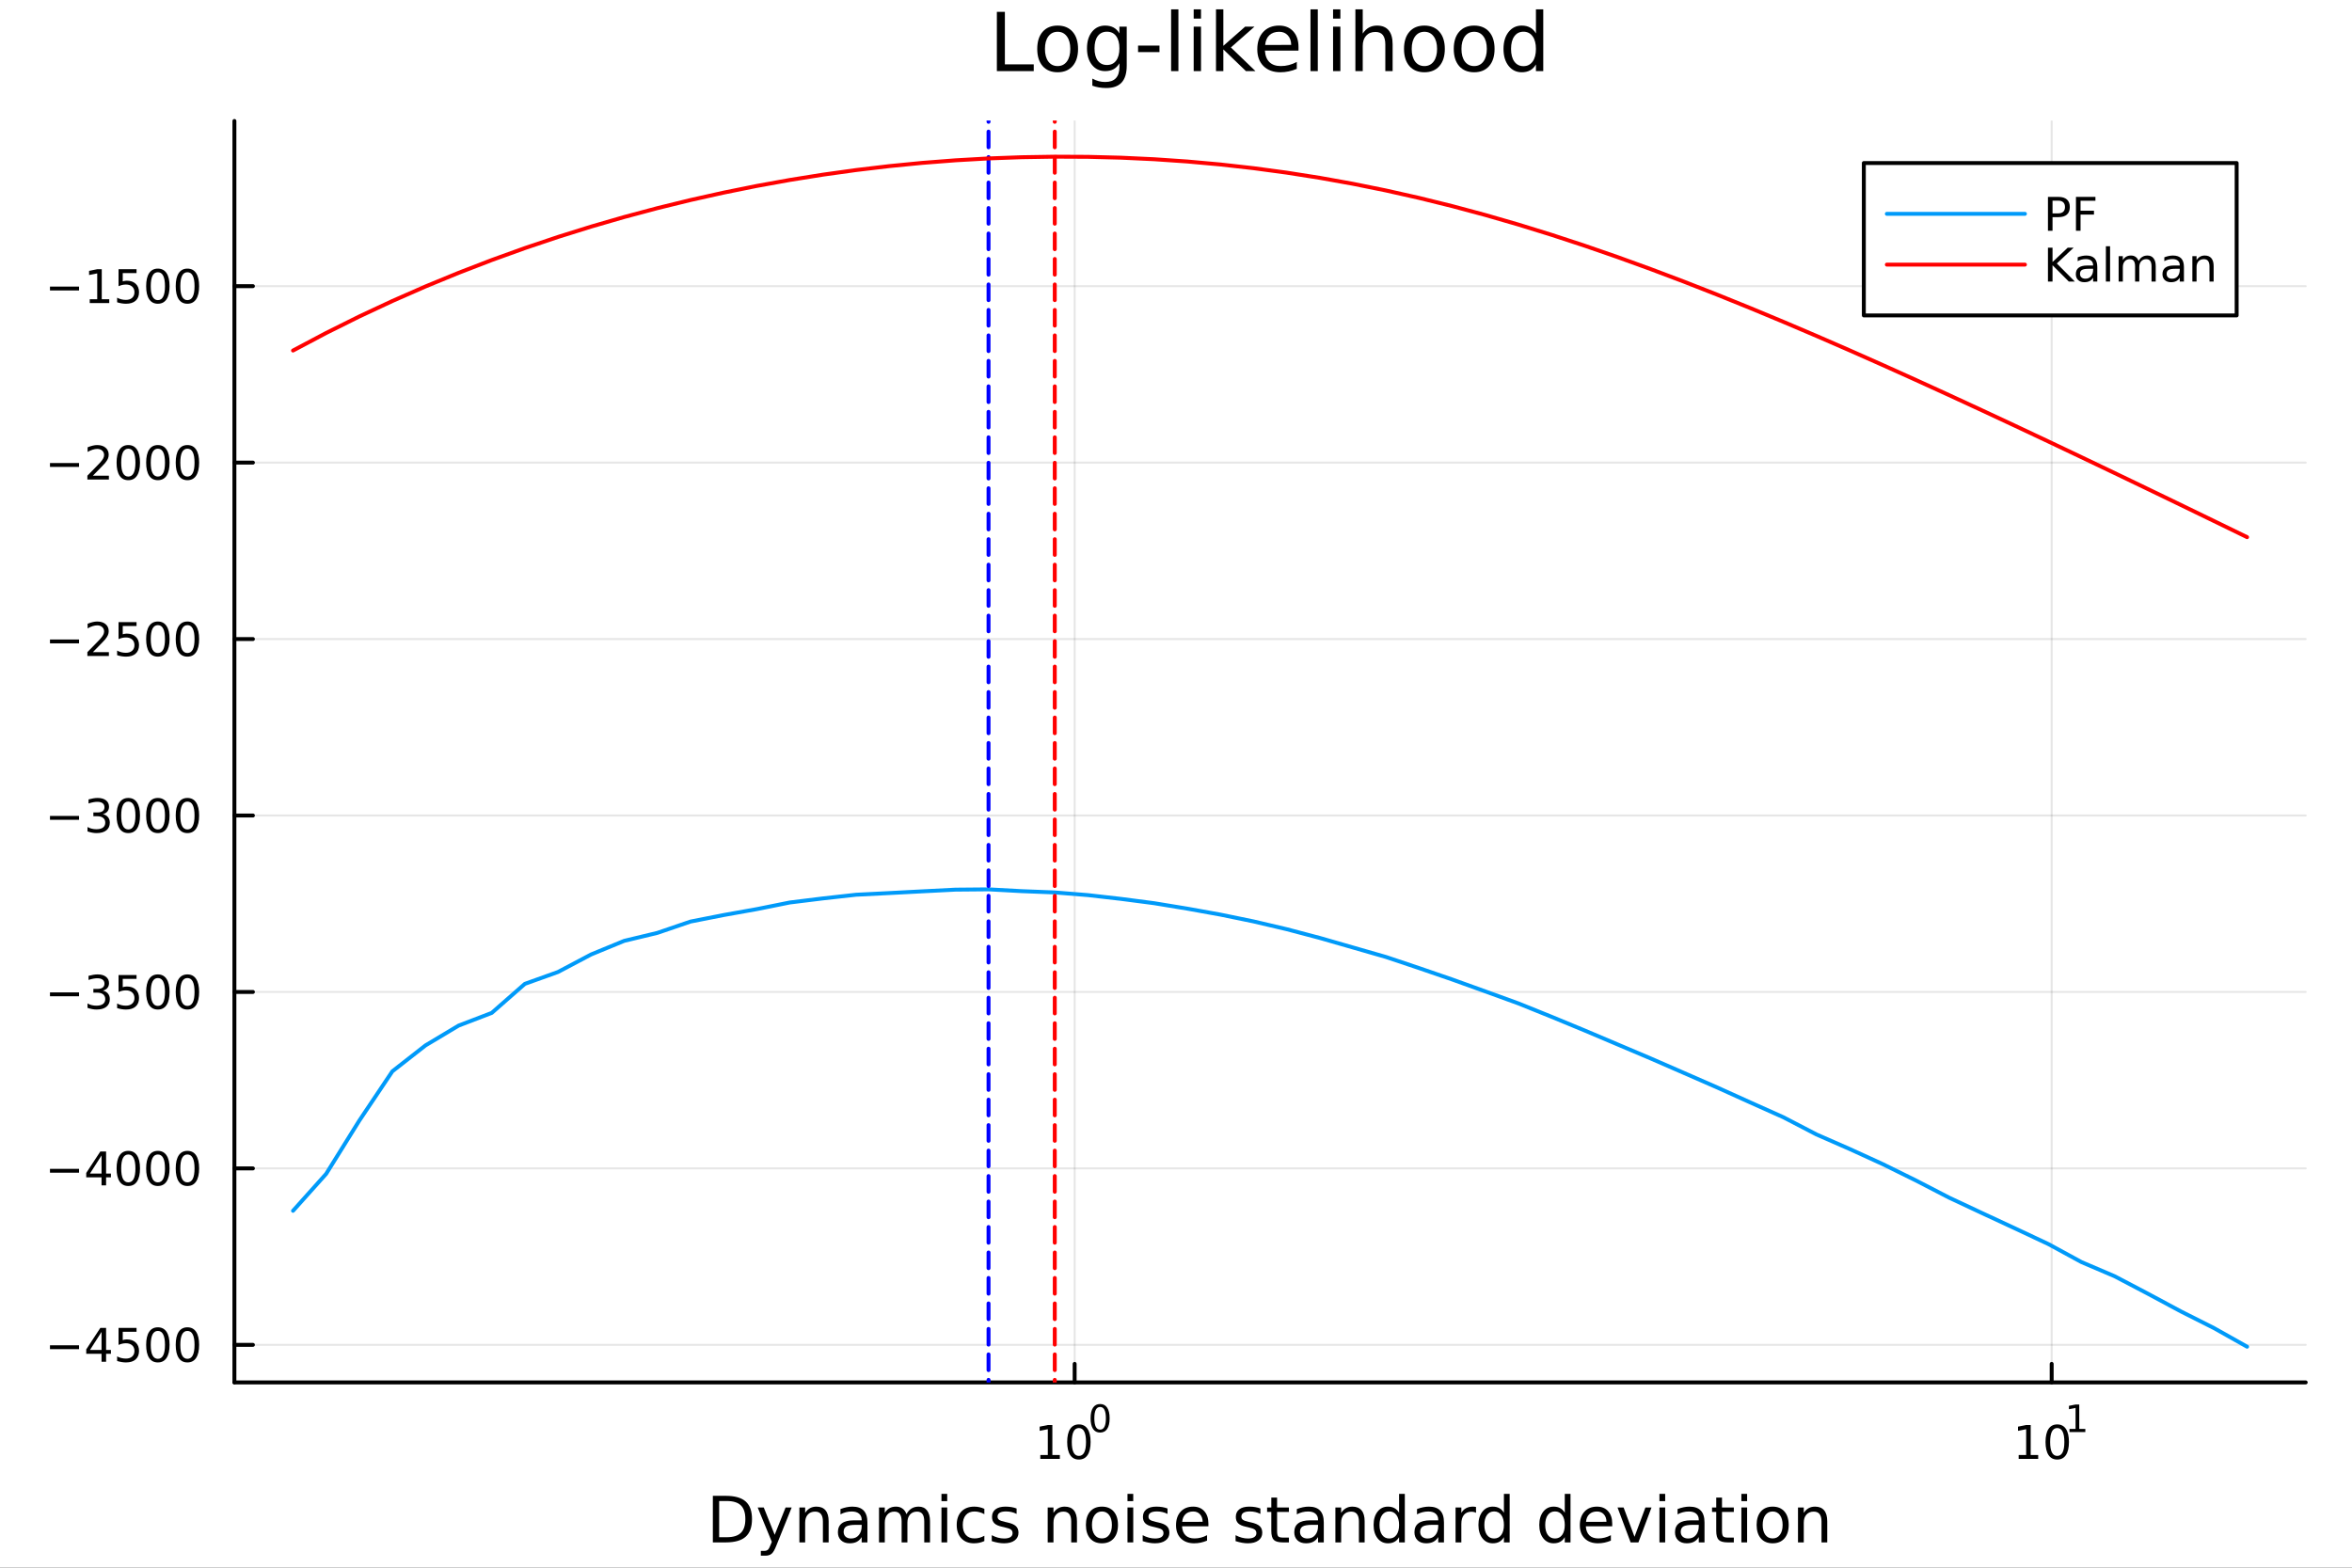 <?xml version="1.0" encoding="utf-8"?>
<svg xmlns="http://www.w3.org/2000/svg" xmlns:xlink="http://www.w3.org/1999/xlink" width="600" height="400" viewBox="0 0 2400 1600">
<rect x="0" y="0" width="2400" height="1600" fill="#333333" stroke="none"/>
<defs>
  <clipPath id="clip860">
    <rect x="0" y="0" width="2400" height="1600"/>
  </clipPath>
</defs>
<path clip-path="url(#clip860)" d="M0 1600 L2400 1600 L2400 0 L0 0  Z" fill="#ffffff" fill-rule="evenodd" fill-opacity="1"/>
<defs>
  <clipPath id="clip861">
    <rect x="480" y="0" width="1681" height="1600"/>
  </clipPath>
</defs>
<path clip-path="url(#clip860)" d="M239.19 1410.9 L2352.76 1410.9 L2352.76 123.472 L239.19 123.472  Z" fill="#ffffff" fill-rule="evenodd" fill-opacity="1"/>
<defs>
  <clipPath id="clip862">
    <rect x="239" y="123" width="2115" height="1288"/>
  </clipPath>
</defs>
<polyline clip-path="url(#clip862)" style="stroke:#000000; stroke-linecap:round; stroke-linejoin:round; stroke-width:2; stroke-opacity:0.1; fill:none" points="1096.58,1410.9 1096.58,123.472 "/>
<polyline clip-path="url(#clip862)" style="stroke:#000000; stroke-linecap:round; stroke-linejoin:round; stroke-width:2; stroke-opacity:0.1; fill:none" points="2093.55,1410.9 2093.55,123.472 "/>
<polyline clip-path="url(#clip860)" style="stroke:#000000; stroke-linecap:round; stroke-linejoin:round; stroke-width:4; stroke-opacity:1; fill:none" points="239.19,1410.9 2352.76,1410.9 "/>
<polyline clip-path="url(#clip860)" style="stroke:#000000; stroke-linecap:round; stroke-linejoin:round; stroke-width:4; stroke-opacity:1; fill:none" points="1096.58,1410.9 1096.58,1392 "/>
<polyline clip-path="url(#clip860)" style="stroke:#000000; stroke-linecap:round; stroke-linejoin:round; stroke-width:4; stroke-opacity:1; fill:none" points="2093.55,1410.9 2093.55,1392 "/>
<path clip-path="url(#clip860)" d="M1061.56 1485.02 L1069.2 1485.02 L1069.2 1458.66 L1060.89 1460.32 L1060.89 1456.06 L1069.16 1454.4 L1073.83 1454.4 L1073.83 1485.02 L1081.47 1485.02 L1081.47 1488.96 L1061.56 1488.96 L1061.56 1485.02 Z" fill="#000000" fill-rule="nonzero" fill-opacity="1" /><path clip-path="url(#clip860)" d="M1100.91 1457.48 Q1097.3 1457.48 1095.47 1461.04 Q1093.67 1464.58 1093.67 1471.71 Q1093.67 1478.82 1095.47 1482.38 Q1097.3 1485.92 1100.91 1485.92 Q1104.55 1485.92 1106.35 1482.38 Q1108.18 1478.82 1108.18 1471.71 Q1108.18 1464.58 1106.35 1461.04 Q1104.55 1457.48 1100.91 1457.48 M1100.91 1453.77 Q1106.72 1453.77 1109.78 1458.38 Q1112.86 1462.96 1112.86 1471.71 Q1112.86 1480.44 1109.78 1485.04 Q1106.72 1489.63 1100.91 1489.63 Q1095.1 1489.63 1092.03 1485.04 Q1088.97 1480.44 1088.97 1471.71 Q1088.97 1462.96 1092.03 1458.38 Q1095.1 1453.77 1100.91 1453.77 Z" fill="#000000" fill-rule="nonzero" fill-opacity="1" /><path clip-path="url(#clip860)" d="M1122.56 1435.97 Q1119.63 1435.97 1118.14 1438.86 Q1116.68 1441.74 1116.68 1447.53 Q1116.68 1453.31 1118.14 1456.2 Q1119.63 1459.08 1122.56 1459.08 Q1125.52 1459.08 1126.98 1456.2 Q1128.47 1453.31 1128.47 1447.53 Q1128.47 1441.74 1126.98 1438.86 Q1125.52 1435.97 1122.56 1435.97 M1122.56 1432.96 Q1127.28 1432.96 1129.77 1436.7 Q1132.27 1440.43 1132.27 1447.53 Q1132.27 1454.62 1129.77 1458.37 Q1127.28 1462.09 1122.56 1462.09 Q1117.84 1462.09 1115.34 1458.37 Q1112.86 1454.62 1112.86 1447.53 Q1112.86 1440.43 1115.34 1436.7 Q1117.84 1432.96 1122.56 1432.96 Z" fill="#000000" fill-rule="nonzero" fill-opacity="1" /><path clip-path="url(#clip860)" d="M2059.87 1485.02 L2067.51 1485.02 L2067.51 1458.66 L2059.2 1460.32 L2059.2 1456.06 L2067.47 1454.4 L2072.14 1454.4 L2072.14 1485.02 L2079.78 1485.02 L2079.78 1488.96 L2059.87 1488.96 L2059.87 1485.02 Z" fill="#000000" fill-rule="nonzero" fill-opacity="1" /><path clip-path="url(#clip860)" d="M2099.22 1457.48 Q2095.61 1457.48 2093.78 1461.04 Q2091.98 1464.58 2091.98 1471.71 Q2091.98 1478.82 2093.78 1482.38 Q2095.61 1485.92 2099.22 1485.92 Q2102.86 1485.92 2104.66 1482.38 Q2106.49 1478.82 2106.49 1471.71 Q2106.49 1464.58 2104.66 1461.04 Q2102.86 1457.48 2099.22 1457.48 M2099.22 1453.77 Q2105.03 1453.77 2108.09 1458.38 Q2111.17 1462.96 2111.17 1471.71 Q2111.17 1480.44 2108.09 1485.04 Q2105.03 1489.63 2099.22 1489.63 Q2093.41 1489.63 2090.34 1485.04 Q2087.28 1480.44 2087.28 1471.71 Q2087.28 1462.96 2090.34 1458.38 Q2093.41 1453.77 2099.22 1453.77 Z" fill="#000000" fill-rule="nonzero" fill-opacity="1" /><path clip-path="url(#clip860)" d="M2111.71 1458.35 L2117.92 1458.35 L2117.92 1436.93 L2111.17 1438.28 L2111.17 1434.82 L2117.88 1433.47 L2121.68 1433.47 L2121.68 1458.35 L2127.89 1458.35 L2127.89 1461.55 L2111.71 1461.55 L2111.71 1458.35 Z" fill="#000000" fill-rule="nonzero" fill-opacity="1" /><path clip-path="url(#clip860)" d="M733.834 1531.95 L733.834 1568.9 L741.6 1568.9 Q751.435 1568.9 755.986 1564.45 Q760.569 1559.99 760.569 1550.38 Q760.569 1540.83 755.986 1536.4 Q751.435 1531.95 741.6 1531.95 L733.834 1531.95 M727.404 1526.67 L740.613 1526.67 Q754.427 1526.67 760.888 1532.43 Q767.349 1538.16 767.349 1550.38 Q767.349 1562.66 760.856 1568.42 Q754.363 1574.19 740.613 1574.19 L727.404 1574.19 L727.404 1526.67 Z" fill="#000000" fill-rule="nonzero" fill-opacity="1" /><path clip-path="url(#clip860)" d="M792.175 1577.5 Q789.693 1583.86 787.337 1585.8 Q784.982 1587.74 781.035 1587.74 L776.356 1587.74 L776.356 1582.84 L779.794 1582.84 Q782.213 1582.84 783.55 1581.7 Q784.886 1580.55 786.51 1576.29 L787.56 1573.61 L773.142 1538.54 L779.348 1538.54 L790.488 1566.42 L801.628 1538.54 L807.835 1538.54 L792.175 1577.5 Z" fill="#000000" fill-rule="nonzero" fill-opacity="1" /><path clip-path="url(#clip860)" d="M845.552 1552.67 L845.552 1574.19 L839.695 1574.19 L839.695 1552.86 Q839.695 1547.8 837.722 1545.29 Q835.748 1542.77 831.802 1542.77 Q827.059 1542.77 824.322 1545.79 Q821.585 1548.82 821.585 1554.04 L821.585 1574.19 L815.696 1574.19 L815.696 1538.54 L821.585 1538.54 L821.585 1544.08 Q823.685 1540.86 826.518 1539.27 Q829.383 1537.68 833.107 1537.68 Q839.25 1537.68 842.401 1541.5 Q845.552 1545.29 845.552 1552.67 Z" fill="#000000" fill-rule="nonzero" fill-opacity="1" /><path clip-path="url(#clip860)" d="M873.433 1556.27 Q866.336 1556.27 863.598 1557.89 Q860.861 1559.51 860.861 1563.43 Q860.861 1566.55 862.898 1568.39 Q864.967 1570.21 868.5 1570.21 Q873.37 1570.21 876.298 1566.77 Q879.258 1563.3 879.258 1557.57 L879.258 1556.27 L873.433 1556.27 M885.115 1553.85 L885.115 1574.19 L879.258 1574.19 L879.258 1568.77 Q877.253 1572.02 874.261 1573.58 Q871.269 1575.11 866.94 1575.11 Q861.466 1575.11 858.219 1572.05 Q855.005 1568.97 855.005 1563.81 Q855.005 1557.79 859.015 1554.74 Q863.057 1551.68 871.046 1551.68 L879.258 1551.68 L879.258 1551.11 Q879.258 1547.07 876.584 1544.87 Q873.943 1542.64 869.137 1542.64 Q866.081 1542.64 863.185 1543.38 Q860.288 1544.11 857.615 1545.57 L857.615 1540.16 Q860.829 1538.92 863.853 1538.31 Q866.877 1537.68 869.741 1537.68 Q877.476 1537.68 881.295 1541.69 Q885.115 1545.7 885.115 1553.85 Z" fill="#000000" fill-rule="nonzero" fill-opacity="1" /><path clip-path="url(#clip860)" d="M924.932 1545.38 Q927.128 1541.43 930.184 1539.56 Q933.239 1537.68 937.377 1537.68 Q942.947 1537.68 945.971 1541.59 Q948.994 1545.48 948.994 1552.67 L948.994 1574.19 L943.106 1574.19 L943.106 1552.86 Q943.106 1547.74 941.292 1545.25 Q939.478 1542.77 935.754 1542.77 Q931.202 1542.77 928.56 1545.79 Q925.919 1548.82 925.919 1554.04 L925.919 1574.19 L920.03 1574.19 L920.03 1552.86 Q920.03 1547.7 918.216 1545.25 Q916.402 1542.77 912.614 1542.77 Q908.127 1542.77 905.485 1545.83 Q902.843 1548.85 902.843 1554.04 L902.843 1574.19 L896.955 1574.19 L896.955 1538.54 L902.843 1538.54 L902.843 1544.08 Q904.848 1540.8 907.649 1539.24 Q910.45 1537.68 914.301 1537.68 Q918.184 1537.68 920.89 1539.65 Q923.627 1541.62 924.932 1545.38 Z" fill="#000000" fill-rule="nonzero" fill-opacity="1" /><path clip-path="url(#clip860)" d="M960.675 1538.54 L966.532 1538.54 L966.532 1574.19 L960.675 1574.19 L960.675 1538.54 M960.675 1524.66 L966.532 1524.66 L966.532 1532.08 L960.675 1532.08 L960.675 1524.66 Z" fill="#000000" fill-rule="nonzero" fill-opacity="1" /><path clip-path="url(#clip860)" d="M1004.44 1539.91 L1004.44 1545.38 Q1001.96 1544.01 999.443 1543.34 Q996.96 1542.64 994.414 1542.64 Q988.716 1542.64 985.565 1546.27 Q982.414 1549.87 982.414 1556.39 Q982.414 1562.92 985.565 1566.55 Q988.716 1570.14 994.414 1570.14 Q996.96 1570.14 999.443 1569.47 Q1001.96 1568.77 1004.44 1567.41 L1004.44 1572.82 Q1001.99 1573.96 999.347 1574.54 Q996.737 1575.11 993.777 1575.11 Q985.725 1575.11 980.982 1570.05 Q976.24 1564.99 976.24 1556.39 Q976.24 1547.67 981.014 1542.68 Q985.82 1537.68 994.159 1537.68 Q996.865 1537.68 999.443 1538.25 Q1002.02 1538.79 1004.44 1539.91 Z" fill="#000000" fill-rule="nonzero" fill-opacity="1" /><path clip-path="url(#clip860)" d="M1037.35 1539.59 L1037.35 1545.13 Q1034.87 1543.85 1032.19 1543.22 Q1029.52 1542.58 1026.66 1542.58 Q1022.3 1542.58 1020.1 1543.92 Q1017.93 1545.25 1017.93 1547.93 Q1017.93 1549.96 1019.49 1551.14 Q1021.05 1552.29 1025.76 1553.34 L1027.77 1553.78 Q1034.01 1555.12 1036.62 1557.57 Q1039.26 1559.99 1039.26 1564.35 Q1039.26 1569.32 1035.31 1572.21 Q1031.4 1575.11 1024.52 1575.11 Q1021.66 1575.11 1018.54 1574.54 Q1015.45 1573.99 1012.01 1572.88 L1012.01 1566.83 Q1015.26 1568.52 1018.41 1569.38 Q1021.56 1570.21 1024.65 1570.21 Q1028.79 1570.21 1031.02 1568.81 Q1033.24 1567.37 1033.24 1564.8 Q1033.24 1562.41 1031.62 1561.14 Q1030.03 1559.86 1024.59 1558.68 L1022.55 1558.21 Q1017.11 1557.06 1014.69 1554.71 Q1012.27 1552.32 1012.27 1548.18 Q1012.27 1543.15 1015.83 1540.42 Q1019.4 1537.68 1025.96 1537.68 Q1029.2 1537.68 1032.07 1538.16 Q1034.93 1538.63 1037.35 1539.59 Z" fill="#000000" fill-rule="nonzero" fill-opacity="1" /><path clip-path="url(#clip860)" d="M1098.94 1552.67 L1098.94 1574.19 L1093.08 1574.19 L1093.08 1552.86 Q1093.08 1547.8 1091.11 1545.29 Q1089.14 1542.77 1085.19 1542.77 Q1080.45 1542.77 1077.71 1545.79 Q1074.97 1548.82 1074.97 1554.04 L1074.97 1574.19 L1069.08 1574.19 L1069.08 1538.54 L1074.97 1538.54 L1074.97 1544.08 Q1077.07 1540.86 1079.91 1539.27 Q1082.77 1537.68 1086.49 1537.68 Q1092.64 1537.68 1095.79 1541.5 Q1098.94 1545.29 1098.94 1552.67 Z" fill="#000000" fill-rule="nonzero" fill-opacity="1" /><path clip-path="url(#clip860)" d="M1124.43 1542.64 Q1119.72 1542.64 1116.99 1546.34 Q1114.25 1550 1114.25 1556.39 Q1114.25 1562.79 1116.95 1566.48 Q1119.69 1570.14 1124.43 1570.14 Q1129.11 1570.14 1131.85 1566.45 Q1134.59 1562.76 1134.59 1556.39 Q1134.59 1550.06 1131.85 1546.37 Q1129.11 1542.64 1124.43 1542.64 M1124.43 1537.68 Q1132.07 1537.68 1136.43 1542.64 Q1140.79 1547.61 1140.79 1556.39 Q1140.79 1565.15 1136.43 1570.14 Q1132.07 1575.11 1124.43 1575.11 Q1116.76 1575.11 1112.4 1570.14 Q1108.07 1565.15 1108.07 1556.39 Q1108.07 1547.61 1112.4 1542.64 Q1116.76 1537.68 1124.43 1537.68 Z" fill="#000000" fill-rule="nonzero" fill-opacity="1" /><path clip-path="url(#clip860)" d="M1150.5 1538.54 L1156.36 1538.54 L1156.36 1574.19 L1150.5 1574.19 L1150.5 1538.54 M1150.5 1524.66 L1156.36 1524.66 L1156.36 1532.08 L1150.5 1532.08 L1150.5 1524.66 Z" fill="#000000" fill-rule="nonzero" fill-opacity="1" /><path clip-path="url(#clip860)" d="M1191.34 1539.59 L1191.34 1545.13 Q1188.85 1543.85 1186.18 1543.22 Q1183.51 1542.58 1180.64 1542.58 Q1176.28 1542.58 1174.09 1543.92 Q1171.92 1545.25 1171.92 1547.93 Q1171.92 1549.96 1173.48 1551.14 Q1175.04 1552.29 1179.75 1553.34 L1181.76 1553.78 Q1187.99 1555.12 1190.6 1557.57 Q1193.25 1559.99 1193.25 1564.35 Q1193.25 1569.32 1189.3 1572.21 Q1185.38 1575.11 1178.51 1575.11 Q1175.65 1575.11 1172.53 1574.54 Q1169.44 1573.99 1166 1572.88 L1166 1566.83 Q1169.25 1568.52 1172.4 1569.38 Q1175.55 1570.21 1178.64 1570.21 Q1182.77 1570.21 1185 1568.81 Q1187.23 1567.37 1187.23 1564.8 Q1187.23 1562.41 1185.61 1561.14 Q1184.02 1559.86 1178.57 1558.68 L1176.54 1558.21 Q1171.09 1557.06 1168.67 1554.71 Q1166.26 1552.32 1166.26 1548.18 Q1166.26 1543.15 1169.82 1540.42 Q1173.39 1537.68 1179.94 1537.68 Q1183.19 1537.68 1186.05 1538.16 Q1188.92 1538.63 1191.34 1539.59 Z" fill="#000000" fill-rule="nonzero" fill-opacity="1" /><path clip-path="url(#clip860)" d="M1233.06 1554.9 L1233.06 1557.76 L1206.14 1557.76 Q1206.52 1563.81 1209.77 1566.99 Q1213.04 1570.14 1218.87 1570.14 Q1222.24 1570.14 1225.39 1569.32 Q1228.58 1568.49 1231.7 1566.83 L1231.7 1572.37 Q1228.54 1573.71 1225.23 1574.41 Q1221.92 1575.11 1218.52 1575.11 Q1209.99 1575.11 1204.99 1570.14 Q1200.03 1565.18 1200.03 1556.71 Q1200.03 1547.96 1204.74 1542.83 Q1209.48 1537.68 1217.5 1537.68 Q1224.69 1537.68 1228.86 1542.33 Q1233.06 1546.94 1233.06 1554.9 M1227.21 1553.18 Q1227.14 1548.37 1224.5 1545.51 Q1221.89 1542.64 1217.56 1542.64 Q1212.66 1542.64 1209.7 1545.41 Q1206.77 1548.18 1206.33 1553.21 L1227.21 1553.18 Z" fill="#000000" fill-rule="nonzero" fill-opacity="1" /><path clip-path="url(#clip860)" d="M1286.12 1539.59 L1286.12 1545.13 Q1283.64 1543.85 1280.97 1543.22 Q1278.29 1542.58 1275.43 1542.58 Q1271.07 1542.58 1268.87 1543.92 Q1266.71 1545.25 1266.71 1547.93 Q1266.71 1549.96 1268.27 1551.14 Q1269.83 1552.29 1274.54 1553.34 L1276.54 1553.78 Q1282.78 1555.12 1285.39 1557.57 Q1288.03 1559.99 1288.03 1564.35 Q1288.03 1569.32 1284.09 1572.21 Q1280.17 1575.11 1273.3 1575.11 Q1270.43 1575.11 1267.31 1574.54 Q1264.22 1573.99 1260.79 1572.88 L1260.79 1566.83 Q1264.03 1568.52 1267.18 1569.38 Q1270.34 1570.21 1273.42 1570.21 Q1277.56 1570.21 1279.79 1568.81 Q1282.02 1567.37 1282.02 1564.8 Q1282.02 1562.41 1280.39 1561.14 Q1278.8 1559.86 1273.36 1558.68 L1271.32 1558.21 Q1265.88 1557.06 1263.46 1554.71 Q1261.04 1552.32 1261.04 1548.18 Q1261.04 1543.15 1264.61 1540.42 Q1268.17 1537.68 1274.73 1537.68 Q1277.97 1537.68 1280.84 1538.16 Q1283.7 1538.63 1286.12 1539.59 Z" fill="#000000" fill-rule="nonzero" fill-opacity="1" /><path clip-path="url(#clip860)" d="M1303.15 1528.42 L1303.15 1538.54 L1315.21 1538.54 L1315.21 1543.09 L1303.15 1543.09 L1303.15 1562.44 Q1303.15 1566.8 1304.33 1568.04 Q1305.54 1569.28 1309.2 1569.28 L1315.21 1569.28 L1315.21 1574.19 L1309.2 1574.19 Q1302.42 1574.19 1299.84 1571.67 Q1297.26 1569.12 1297.26 1562.44 L1297.26 1543.09 L1292.97 1543.09 L1292.97 1538.54 L1297.26 1538.54 L1297.26 1528.42 L1303.15 1528.42 Z" fill="#000000" fill-rule="nonzero" fill-opacity="1" /><path clip-path="url(#clip860)" d="M1339.12 1556.27 Q1332.02 1556.27 1329.28 1557.89 Q1326.54 1559.51 1326.54 1563.43 Q1326.54 1566.55 1328.58 1568.39 Q1330.65 1570.21 1334.18 1570.21 Q1339.05 1570.21 1341.98 1566.77 Q1344.94 1563.3 1344.94 1557.57 L1344.94 1556.27 L1339.12 1556.27 M1350.8 1553.85 L1350.8 1574.19 L1344.94 1574.19 L1344.94 1568.77 Q1342.94 1572.02 1339.94 1573.58 Q1336.95 1575.11 1332.62 1575.11 Q1327.15 1575.11 1323.9 1572.05 Q1320.69 1568.97 1320.69 1563.81 Q1320.69 1557.79 1324.7 1554.74 Q1328.74 1551.68 1336.73 1551.68 L1344.94 1551.68 L1344.94 1551.11 Q1344.94 1547.07 1342.27 1544.87 Q1339.63 1542.64 1334.82 1542.64 Q1331.76 1542.64 1328.87 1543.38 Q1325.97 1544.11 1323.3 1545.57 L1323.3 1540.16 Q1326.51 1538.92 1329.54 1538.31 Q1332.56 1537.68 1335.42 1537.68 Q1343.16 1537.68 1346.98 1541.69 Q1350.8 1545.7 1350.8 1553.85 Z" fill="#000000" fill-rule="nonzero" fill-opacity="1" /><path clip-path="url(#clip860)" d="M1392.49 1552.67 L1392.49 1574.19 L1386.64 1574.19 L1386.64 1552.86 Q1386.64 1547.8 1384.66 1545.29 Q1382.69 1542.77 1378.74 1542.77 Q1374 1542.77 1371.26 1545.79 Q1368.53 1548.82 1368.53 1554.04 L1368.53 1574.19 L1362.64 1574.19 L1362.64 1538.54 L1368.53 1538.54 L1368.53 1544.08 Q1370.63 1540.86 1373.46 1539.27 Q1376.32 1537.68 1380.05 1537.68 Q1386.19 1537.68 1389.34 1541.5 Q1392.49 1545.29 1392.49 1552.67 Z" fill="#000000" fill-rule="nonzero" fill-opacity="1" /><path clip-path="url(#clip860)" d="M1427.63 1543.95 L1427.63 1524.66 L1433.49 1524.66 L1433.49 1574.19 L1427.63 1574.19 L1427.63 1568.84 Q1425.79 1572.02 1422.95 1573.58 Q1420.15 1575.11 1416.21 1575.11 Q1409.74 1575.11 1405.67 1569.95 Q1401.63 1564.8 1401.63 1556.39 Q1401.63 1547.99 1405.67 1542.83 Q1409.74 1537.68 1416.21 1537.68 Q1420.15 1537.68 1422.95 1539.24 Q1425.79 1540.77 1427.63 1543.95 M1407.68 1556.39 Q1407.68 1562.85 1410.32 1566.55 Q1412.99 1570.21 1417.64 1570.21 Q1422.28 1570.21 1424.96 1566.55 Q1427.63 1562.85 1427.63 1556.39 Q1427.63 1549.93 1424.96 1546.27 Q1422.28 1542.58 1417.64 1542.58 Q1412.99 1542.58 1410.32 1546.27 Q1407.68 1549.93 1407.68 1556.39 Z" fill="#000000" fill-rule="nonzero" fill-opacity="1" /><path clip-path="url(#clip860)" d="M1461.75 1556.27 Q1454.65 1556.27 1451.92 1557.89 Q1449.18 1559.51 1449.18 1563.43 Q1449.18 1566.55 1451.22 1568.39 Q1453.29 1570.21 1456.82 1570.21 Q1461.69 1570.21 1464.62 1566.77 Q1467.58 1563.3 1467.58 1557.57 L1467.58 1556.27 L1461.75 1556.27 M1473.43 1553.85 L1473.43 1574.19 L1467.58 1574.19 L1467.58 1568.77 Q1465.57 1572.02 1462.58 1573.58 Q1459.59 1575.11 1455.26 1575.11 Q1449.78 1575.11 1446.54 1572.05 Q1443.32 1568.97 1443.32 1563.81 Q1443.32 1557.79 1447.33 1554.74 Q1451.38 1551.68 1459.36 1551.68 L1467.58 1551.68 L1467.58 1551.11 Q1467.58 1547.07 1464.9 1544.87 Q1462.26 1542.64 1457.46 1542.64 Q1454.4 1542.64 1451.5 1543.38 Q1448.61 1544.11 1445.93 1545.57 L1445.93 1540.16 Q1449.15 1538.92 1452.17 1538.31 Q1455.2 1537.68 1458.06 1537.68 Q1465.79 1537.68 1469.61 1541.69 Q1473.43 1545.7 1473.43 1553.85 Z" fill="#000000" fill-rule="nonzero" fill-opacity="1" /><path clip-path="url(#clip860)" d="M1506.15 1544.01 Q1505.17 1543.44 1503.99 1543.18 Q1502.84 1542.9 1501.44 1542.9 Q1496.48 1542.9 1493.8 1546.14 Q1491.16 1549.36 1491.16 1555.41 L1491.16 1574.19 L1485.27 1574.19 L1485.27 1538.54 L1491.16 1538.54 L1491.16 1544.08 Q1493.01 1540.83 1495.97 1539.27 Q1498.93 1537.68 1503.16 1537.68 Q1503.77 1537.68 1504.5 1537.77 Q1505.23 1537.84 1506.12 1538 L1506.15 1544.01 Z" fill="#000000" fill-rule="nonzero" fill-opacity="1" /><path clip-path="url(#clip860)" d="M1534.61 1543.95 L1534.61 1524.66 L1540.46 1524.66 L1540.46 1574.19 L1534.61 1574.19 L1534.61 1568.84 Q1532.76 1572.02 1529.93 1573.58 Q1527.13 1575.11 1523.18 1575.11 Q1516.72 1575.11 1512.65 1569.95 Q1508.6 1564.8 1508.6 1556.39 Q1508.6 1547.99 1512.65 1542.83 Q1516.72 1537.68 1523.18 1537.68 Q1527.13 1537.68 1529.93 1539.24 Q1532.76 1540.77 1534.61 1543.95 M1514.65 1556.39 Q1514.65 1562.85 1517.29 1566.55 Q1519.97 1570.21 1524.61 1570.21 Q1529.26 1570.21 1531.93 1566.55 Q1534.61 1562.85 1534.61 1556.39 Q1534.61 1549.93 1531.93 1546.27 Q1529.26 1542.58 1524.61 1542.58 Q1519.97 1542.58 1517.29 1546.27 Q1514.65 1549.93 1514.65 1556.39 Z" fill="#000000" fill-rule="nonzero" fill-opacity="1" /><path clip-path="url(#clip860)" d="M1596.71 1543.95 L1596.71 1524.66 L1602.56 1524.66 L1602.56 1574.19 L1596.71 1574.19 L1596.71 1568.84 Q1594.86 1572.02 1592.03 1573.58 Q1589.23 1575.11 1585.28 1575.11 Q1578.82 1575.11 1574.74 1569.95 Q1570.7 1564.8 1570.7 1556.39 Q1570.7 1547.99 1574.74 1542.83 Q1578.82 1537.68 1585.28 1537.68 Q1589.23 1537.68 1592.03 1539.24 Q1594.86 1540.77 1596.71 1543.95 M1576.75 1556.39 Q1576.75 1562.85 1579.39 1566.55 Q1582.06 1570.21 1586.71 1570.21 Q1591.36 1570.21 1594.03 1566.55 Q1596.71 1562.85 1596.71 1556.39 Q1596.71 1549.93 1594.03 1546.27 Q1591.36 1542.58 1586.71 1542.58 Q1582.06 1542.58 1579.39 1546.27 Q1576.75 1549.93 1576.75 1556.39 Z" fill="#000000" fill-rule="nonzero" fill-opacity="1" /><path clip-path="url(#clip860)" d="M1645.12 1554.9 L1645.12 1557.76 L1618.19 1557.76 Q1618.57 1563.81 1621.82 1566.99 Q1625.1 1570.14 1630.92 1570.14 Q1634.29 1570.14 1637.45 1569.32 Q1640.63 1568.49 1643.75 1566.83 L1643.75 1572.37 Q1640.6 1573.71 1637.29 1574.41 Q1633.98 1575.11 1630.57 1575.11 Q1622.04 1575.11 1617.04 1570.14 Q1612.08 1565.18 1612.08 1556.71 Q1612.08 1547.96 1616.79 1542.83 Q1621.53 1537.68 1629.55 1537.68 Q1636.75 1537.68 1640.91 1542.33 Q1645.12 1546.94 1645.12 1554.9 M1639.26 1553.18 Q1639.2 1548.37 1636.55 1545.51 Q1633.94 1542.64 1629.62 1542.64 Q1624.71 1542.64 1621.75 1545.41 Q1618.83 1548.18 1618.38 1553.21 L1639.26 1553.18 Z" fill="#000000" fill-rule="nonzero" fill-opacity="1" /><path clip-path="url(#clip860)" d="M1650.53 1538.54 L1656.73 1538.54 L1667.87 1568.46 L1679.01 1538.54 L1685.22 1538.54 L1671.85 1574.19 L1663.9 1574.19 L1650.53 1538.54 Z" fill="#000000" fill-rule="nonzero" fill-opacity="1" /><path clip-path="url(#clip860)" d="M1693.3 1538.54 L1699.16 1538.54 L1699.16 1574.19 L1693.3 1574.19 L1693.3 1538.54 M1693.3 1524.66 L1699.16 1524.66 L1699.16 1532.08 L1693.3 1532.08 L1693.3 1524.66 Z" fill="#000000" fill-rule="nonzero" fill-opacity="1" /><path clip-path="url(#clip860)" d="M1727.62 1556.27 Q1720.52 1556.27 1717.78 1557.89 Q1715.04 1559.51 1715.04 1563.43 Q1715.04 1566.55 1717.08 1568.39 Q1719.15 1570.21 1722.68 1570.21 Q1727.55 1570.21 1730.48 1566.77 Q1733.44 1563.3 1733.44 1557.57 L1733.44 1556.27 L1727.62 1556.27 M1739.3 1553.85 L1739.3 1574.19 L1733.44 1574.19 L1733.44 1568.77 Q1731.44 1572.02 1728.44 1573.58 Q1725.45 1575.11 1721.12 1575.11 Q1715.65 1575.11 1712.4 1572.05 Q1709.19 1568.97 1709.19 1563.81 Q1709.19 1557.79 1713.2 1554.74 Q1717.24 1551.68 1725.23 1551.68 L1733.44 1551.68 L1733.44 1551.11 Q1733.44 1547.07 1730.77 1544.87 Q1728.13 1542.64 1723.32 1542.64 Q1720.26 1542.64 1717.37 1543.38 Q1714.47 1544.11 1711.8 1545.57 L1711.8 1540.16 Q1715.01 1538.92 1718.04 1538.31 Q1721.06 1537.68 1723.92 1537.68 Q1731.66 1537.68 1735.48 1541.69 Q1739.3 1545.7 1739.3 1553.85 Z" fill="#000000" fill-rule="nonzero" fill-opacity="1" /><path clip-path="url(#clip860)" d="M1757.15 1528.42 L1757.15 1538.54 L1769.22 1538.54 L1769.22 1543.09 L1757.15 1543.09 L1757.15 1562.44 Q1757.15 1566.8 1758.33 1568.04 Q1759.54 1569.28 1763.2 1569.28 L1769.22 1569.28 L1769.22 1574.19 L1763.2 1574.19 Q1756.42 1574.19 1753.84 1571.67 Q1751.26 1569.12 1751.26 1562.44 L1751.26 1543.09 L1746.97 1543.09 L1746.97 1538.54 L1751.26 1538.54 L1751.26 1528.42 L1757.15 1528.42 Z" fill="#000000" fill-rule="nonzero" fill-opacity="1" /><path clip-path="url(#clip860)" d="M1776.92 1538.54 L1782.77 1538.54 L1782.77 1574.19 L1776.92 1574.19 L1776.92 1538.54 M1776.92 1524.66 L1782.77 1524.66 L1782.77 1532.08 L1776.92 1532.08 L1776.92 1524.66 Z" fill="#000000" fill-rule="nonzero" fill-opacity="1" /><path clip-path="url(#clip860)" d="M1808.84 1542.64 Q1804.13 1542.64 1801.39 1546.34 Q1798.66 1550 1798.66 1556.39 Q1798.66 1562.79 1801.36 1566.48 Q1804.1 1570.14 1808.84 1570.14 Q1813.52 1570.14 1816.26 1566.45 Q1819 1562.76 1819 1556.39 Q1819 1550.06 1816.26 1546.37 Q1813.52 1542.64 1808.84 1542.64 M1808.84 1537.68 Q1816.48 1537.68 1820.84 1542.64 Q1825.2 1547.61 1825.2 1556.39 Q1825.2 1565.15 1820.84 1570.14 Q1816.48 1575.11 1808.84 1575.11 Q1801.17 1575.11 1796.81 1570.14 Q1792.48 1565.15 1792.48 1556.39 Q1792.48 1547.61 1796.81 1542.64 Q1801.17 1537.68 1808.84 1537.68 Z" fill="#000000" fill-rule="nonzero" fill-opacity="1" /><path clip-path="url(#clip860)" d="M1864.54 1552.67 L1864.54 1574.19 L1858.69 1574.19 L1858.69 1552.86 Q1858.69 1547.8 1856.71 1545.29 Q1854.74 1542.77 1850.79 1542.77 Q1846.05 1542.77 1843.31 1545.79 Q1840.58 1548.82 1840.58 1554.04 L1840.58 1574.19 L1834.69 1574.19 L1834.69 1538.54 L1840.58 1538.54 L1840.58 1544.08 Q1842.68 1540.86 1845.51 1539.27 Q1848.37 1537.68 1852.1 1537.68 Q1858.24 1537.68 1861.39 1541.5 Q1864.54 1545.29 1864.54 1552.67 Z" fill="#000000" fill-rule="nonzero" fill-opacity="1" /><polyline clip-path="url(#clip862)" style="stroke:#000000; stroke-linecap:round; stroke-linejoin:round; stroke-width:2; stroke-opacity:0.1; fill:none" points="239.19,1372.57 2352.76,1372.57 "/>
<polyline clip-path="url(#clip862)" style="stroke:#000000; stroke-linecap:round; stroke-linejoin:round; stroke-width:2; stroke-opacity:0.1; fill:none" points="239.19,1192.49 2352.76,1192.49 "/>
<polyline clip-path="url(#clip862)" style="stroke:#000000; stroke-linecap:round; stroke-linejoin:round; stroke-width:2; stroke-opacity:0.1; fill:none" points="239.19,1012.4 2352.76,1012.4 "/>
<polyline clip-path="url(#clip862)" style="stroke:#000000; stroke-linecap:round; stroke-linejoin:round; stroke-width:2; stroke-opacity:0.1; fill:none" points="239.19,832.312 2352.76,832.312 "/>
<polyline clip-path="url(#clip862)" style="stroke:#000000; stroke-linecap:round; stroke-linejoin:round; stroke-width:2; stroke-opacity:0.1; fill:none" points="239.19,652.225 2352.76,652.225 "/>
<polyline clip-path="url(#clip862)" style="stroke:#000000; stroke-linecap:round; stroke-linejoin:round; stroke-width:2; stroke-opacity:0.1; fill:none" points="239.19,472.138 2352.76,472.138 "/>
<polyline clip-path="url(#clip862)" style="stroke:#000000; stroke-linecap:round; stroke-linejoin:round; stroke-width:2; stroke-opacity:0.1; fill:none" points="239.19,292.051 2352.76,292.051 "/>
<polyline clip-path="url(#clip860)" style="stroke:#000000; stroke-linecap:round; stroke-linejoin:round; stroke-width:4; stroke-opacity:1; fill:none" points="239.19,1410.9 239.19,123.472 "/>
<polyline clip-path="url(#clip860)" style="stroke:#000000; stroke-linecap:round; stroke-linejoin:round; stroke-width:4; stroke-opacity:1; fill:none" points="239.19,1372.57 258.088,1372.57 "/>
<polyline clip-path="url(#clip860)" style="stroke:#000000; stroke-linecap:round; stroke-linejoin:round; stroke-width:4; stroke-opacity:1; fill:none" points="239.19,1192.49 258.088,1192.49 "/>
<polyline clip-path="url(#clip860)" style="stroke:#000000; stroke-linecap:round; stroke-linejoin:round; stroke-width:4; stroke-opacity:1; fill:none" points="239.19,1012.4 258.088,1012.4 "/>
<polyline clip-path="url(#clip860)" style="stroke:#000000; stroke-linecap:round; stroke-linejoin:round; stroke-width:4; stroke-opacity:1; fill:none" points="239.19,832.312 258.088,832.312 "/>
<polyline clip-path="url(#clip860)" style="stroke:#000000; stroke-linecap:round; stroke-linejoin:round; stroke-width:4; stroke-opacity:1; fill:none" points="239.19,652.225 258.088,652.225 "/>
<polyline clip-path="url(#clip860)" style="stroke:#000000; stroke-linecap:round; stroke-linejoin:round; stroke-width:4; stroke-opacity:1; fill:none" points="239.19,472.138 258.088,472.138 "/>
<polyline clip-path="url(#clip860)" style="stroke:#000000; stroke-linecap:round; stroke-linejoin:round; stroke-width:4; stroke-opacity:1; fill:none" points="239.19,292.051 258.088,292.051 "/>
<path clip-path="url(#clip860)" d="M50.992 1373.02 L80.668 1373.02 L80.668 1376.96 L50.992 1376.96 L50.992 1373.02 Z" fill="#000000" fill-rule="nonzero" fill-opacity="1" /><path clip-path="url(#clip860)" d="M103.608 1359.37 L91.802 1377.82 L103.608 1377.82 L103.608 1359.37 M102.381 1355.29 L108.26 1355.29 L108.26 1377.82 L113.191 1377.82 L113.191 1381.7 L108.26 1381.7 L108.26 1389.85 L103.608 1389.85 L103.608 1381.7 L88.006 1381.7 L88.006 1377.19 L102.381 1355.29 Z" fill="#000000" fill-rule="nonzero" fill-opacity="1" /><path clip-path="url(#clip860)" d="M120.969 1355.29 L139.325 1355.29 L139.325 1359.23 L125.251 1359.23 L125.251 1367.7 Q126.27 1367.35 127.288 1367.19 Q128.307 1367.01 129.325 1367.01 Q135.112 1367.01 138.492 1370.18 Q141.871 1373.35 141.871 1378.76 Q141.871 1384.34 138.399 1387.45 Q134.927 1390.52 128.607 1390.52 Q126.432 1390.52 124.163 1390.15 Q121.918 1389.78 119.51 1389.04 L119.51 1384.34 Q121.594 1385.48 123.816 1386.03 Q126.038 1386.59 128.515 1386.59 Q132.519 1386.59 134.857 1384.48 Q137.195 1382.38 137.195 1378.76 Q137.195 1375.15 134.857 1373.05 Q132.519 1370.94 128.515 1370.94 Q126.64 1370.94 124.765 1371.36 Q122.913 1371.77 120.969 1372.65 L120.969 1355.29 Z" fill="#000000" fill-rule="nonzero" fill-opacity="1" /><path clip-path="url(#clip860)" d="M161.084 1358.37 Q157.473 1358.37 155.644 1361.94 Q153.839 1365.48 153.839 1372.61 Q153.839 1379.71 155.644 1383.28 Q157.473 1386.82 161.084 1386.82 Q164.718 1386.82 166.524 1383.28 Q168.353 1379.71 168.353 1372.61 Q168.353 1365.48 166.524 1361.94 Q164.718 1358.37 161.084 1358.37 M161.084 1354.67 Q166.894 1354.67 169.95 1359.27 Q173.029 1363.86 173.029 1372.61 Q173.029 1381.33 169.95 1385.94 Q166.894 1390.52 161.084 1390.52 Q155.274 1390.52 152.195 1385.94 Q149.14 1381.33 149.14 1372.61 Q149.14 1363.86 152.195 1359.27 Q155.274 1354.67 161.084 1354.67 Z" fill="#000000" fill-rule="nonzero" fill-opacity="1" /><path clip-path="url(#clip860)" d="M191.246 1358.37 Q187.635 1358.37 185.806 1361.94 Q184.001 1365.48 184.001 1372.61 Q184.001 1379.71 185.806 1383.28 Q187.635 1386.82 191.246 1386.82 Q194.88 1386.82 196.686 1383.28 Q198.514 1379.71 198.514 1372.61 Q198.514 1365.48 196.686 1361.94 Q194.88 1358.37 191.246 1358.37 M191.246 1354.67 Q197.056 1354.67 200.112 1359.27 Q203.19 1363.86 203.19 1372.61 Q203.19 1381.33 200.112 1385.94 Q197.056 1390.52 191.246 1390.52 Q185.436 1390.52 182.357 1385.94 Q179.302 1381.33 179.302 1372.61 Q179.302 1363.86 182.357 1359.27 Q185.436 1354.67 191.246 1354.67 Z" fill="#000000" fill-rule="nonzero" fill-opacity="1" /><path clip-path="url(#clip860)" d="M50.992 1192.94 L80.668 1192.94 L80.668 1196.87 L50.992 1196.87 L50.992 1192.94 Z" fill="#000000" fill-rule="nonzero" fill-opacity="1" /><path clip-path="url(#clip860)" d="M103.608 1179.28 L91.802 1197.73 L103.608 1197.73 L103.608 1179.28 M102.381 1175.21 L108.26 1175.21 L108.26 1197.73 L113.191 1197.73 L113.191 1201.62 L108.26 1201.62 L108.26 1209.77 L103.608 1209.77 L103.608 1201.62 L88.006 1201.62 L88.006 1197.1 L102.381 1175.21 Z" fill="#000000" fill-rule="nonzero" fill-opacity="1" /><path clip-path="url(#clip860)" d="M130.922 1178.28 Q127.311 1178.28 125.482 1181.85 Q123.677 1185.39 123.677 1192.52 Q123.677 1199.63 125.482 1203.19 Q127.311 1206.73 130.922 1206.73 Q134.556 1206.73 136.362 1203.19 Q138.191 1199.63 138.191 1192.52 Q138.191 1185.39 136.362 1181.85 Q134.556 1178.28 130.922 1178.28 M130.922 1174.58 Q136.732 1174.58 139.788 1179.19 Q142.867 1183.77 142.867 1192.52 Q142.867 1201.25 139.788 1205.85 Q136.732 1210.44 130.922 1210.44 Q125.112 1210.44 122.033 1205.85 Q118.978 1201.25 118.978 1192.52 Q118.978 1183.77 122.033 1179.19 Q125.112 1174.58 130.922 1174.58 Z" fill="#000000" fill-rule="nonzero" fill-opacity="1" /><path clip-path="url(#clip860)" d="M161.084 1178.28 Q157.473 1178.28 155.644 1181.85 Q153.839 1185.39 153.839 1192.52 Q153.839 1199.63 155.644 1203.19 Q157.473 1206.73 161.084 1206.73 Q164.718 1206.73 166.524 1203.19 Q168.353 1199.63 168.353 1192.52 Q168.353 1185.39 166.524 1181.85 Q164.718 1178.28 161.084 1178.28 M161.084 1174.58 Q166.894 1174.58 169.95 1179.19 Q173.029 1183.77 173.029 1192.52 Q173.029 1201.25 169.95 1205.85 Q166.894 1210.44 161.084 1210.44 Q155.274 1210.44 152.195 1205.85 Q149.14 1201.25 149.14 1192.52 Q149.14 1183.77 152.195 1179.19 Q155.274 1174.58 161.084 1174.58 Z" fill="#000000" fill-rule="nonzero" fill-opacity="1" /><path clip-path="url(#clip860)" d="M191.246 1178.28 Q187.635 1178.28 185.806 1181.85 Q184.001 1185.39 184.001 1192.52 Q184.001 1199.63 185.806 1203.19 Q187.635 1206.73 191.246 1206.73 Q194.88 1206.73 196.686 1203.19 Q198.514 1199.63 198.514 1192.52 Q198.514 1185.39 196.686 1181.85 Q194.88 1178.28 191.246 1178.28 M191.246 1174.58 Q197.056 1174.58 200.112 1179.19 Q203.19 1183.77 203.19 1192.52 Q203.19 1201.25 200.112 1205.85 Q197.056 1210.44 191.246 1210.44 Q185.436 1210.44 182.357 1205.85 Q179.302 1201.25 179.302 1192.52 Q179.302 1183.77 182.357 1179.19 Q185.436 1174.58 191.246 1174.58 Z" fill="#000000" fill-rule="nonzero" fill-opacity="1" /><path clip-path="url(#clip860)" d="M50.992 1012.85 L80.668 1012.85 L80.668 1016.79 L50.992 1016.79 L50.992 1012.85 Z" fill="#000000" fill-rule="nonzero" fill-opacity="1" /><path clip-path="url(#clip860)" d="M104.927 1011.04 Q108.283 1011.76 110.158 1014.03 Q112.057 1016.3 112.057 1019.63 Q112.057 1024.75 108.538 1027.55 Q105.02 1030.35 98.538 1030.35 Q96.362 1030.35 94.047 1029.91 Q91.756 1029.49 89.302 1028.64 L89.302 1024.12 Q91.246 1025.26 93.561 1025.84 Q95.876 1026.41 98.399 1026.41 Q102.797 1026.41 105.089 1024.68 Q107.404 1022.94 107.404 1019.63 Q107.404 1016.58 105.251 1014.86 Q103.121 1013.13 99.302 1013.13 L95.274 1013.13 L95.274 1009.29 L99.487 1009.29 Q102.936 1009.29 104.765 1007.92 Q106.594 1006.53 106.594 1003.94 Q106.594 1001.28 104.696 999.864 Q102.821 998.429 99.302 998.429 Q97.381 998.429 95.182 998.846 Q92.983 999.262 90.344 1000.14 L90.344 995.975 Q93.006 995.235 95.321 994.864 Q97.659 994.494 99.719 994.494 Q105.043 994.494 108.145 996.924 Q111.246 999.332 111.246 1003.45 Q111.246 1006.32 109.603 1008.31 Q107.959 1010.28 104.927 1011.04 Z" fill="#000000" fill-rule="nonzero" fill-opacity="1" /><path clip-path="url(#clip860)" d="M120.969 995.119 L139.325 995.119 L139.325 999.054 L125.251 999.054 L125.251 1007.53 Q126.27 1007.18 127.288 1007.02 Q128.307 1006.83 129.325 1006.83 Q135.112 1006.83 138.492 1010 Q141.871 1013.17 141.871 1018.59 Q141.871 1024.17 138.399 1027.27 Q134.927 1030.35 128.607 1030.35 Q126.432 1030.35 124.163 1029.98 Q121.918 1029.61 119.51 1028.87 L119.51 1024.17 Q121.594 1025.3 123.816 1025.86 Q126.038 1026.41 128.515 1026.41 Q132.519 1026.41 134.857 1024.31 Q137.195 1022.2 137.195 1018.59 Q137.195 1014.98 134.857 1012.87 Q132.519 1010.77 128.515 1010.77 Q126.64 1010.77 124.765 1011.18 Q122.913 1011.6 120.969 1012.48 L120.969 995.119 Z" fill="#000000" fill-rule="nonzero" fill-opacity="1" /><path clip-path="url(#clip860)" d="M161.084 998.197 Q157.473 998.197 155.644 1001.76 Q153.839 1005.3 153.839 1012.43 Q153.839 1019.54 155.644 1023.1 Q157.473 1026.65 161.084 1026.65 Q164.718 1026.65 166.524 1023.1 Q168.353 1019.54 168.353 1012.43 Q168.353 1005.3 166.524 1001.76 Q164.718 998.197 161.084 998.197 M161.084 994.494 Q166.894 994.494 169.95 999.1 Q173.029 1003.68 173.029 1012.43 Q173.029 1021.16 169.95 1025.77 Q166.894 1030.35 161.084 1030.35 Q155.274 1030.35 152.195 1025.77 Q149.14 1021.16 149.14 1012.43 Q149.14 1003.68 152.195 999.1 Q155.274 994.494 161.084 994.494 Z" fill="#000000" fill-rule="nonzero" fill-opacity="1" /><path clip-path="url(#clip860)" d="M191.246 998.197 Q187.635 998.197 185.806 1001.76 Q184.001 1005.3 184.001 1012.43 Q184.001 1019.54 185.806 1023.1 Q187.635 1026.65 191.246 1026.65 Q194.88 1026.65 196.686 1023.1 Q198.514 1019.54 198.514 1012.43 Q198.514 1005.3 196.686 1001.76 Q194.88 998.197 191.246 998.197 M191.246 994.494 Q197.056 994.494 200.112 999.1 Q203.19 1003.68 203.19 1012.43 Q203.19 1021.16 200.112 1025.77 Q197.056 1030.35 191.246 1030.35 Q185.436 1030.35 182.357 1025.77 Q179.302 1021.16 179.302 1012.43 Q179.302 1003.68 182.357 999.1 Q185.436 994.494 191.246 994.494 Z" fill="#000000" fill-rule="nonzero" fill-opacity="1" /><path clip-path="url(#clip860)" d="M50.992 832.763 L80.668 832.763 L80.668 836.698 L50.992 836.698 L50.992 832.763 Z" fill="#000000" fill-rule="nonzero" fill-opacity="1" /><path clip-path="url(#clip860)" d="M104.927 830.958 Q108.283 831.675 110.158 833.944 Q112.057 836.212 112.057 839.546 Q112.057 844.661 108.538 847.462 Q105.02 850.263 98.538 850.263 Q96.362 850.263 94.047 849.823 Q91.756 849.407 89.302 848.55 L89.302 844.036 Q91.246 845.171 93.561 845.749 Q95.876 846.328 98.399 846.328 Q102.797 846.328 105.089 844.592 Q107.404 842.856 107.404 839.546 Q107.404 836.49 105.251 834.777 Q103.121 833.041 99.302 833.041 L95.274 833.041 L95.274 829.198 L99.487 829.198 Q102.936 829.198 104.765 827.833 Q106.594 826.444 106.594 823.851 Q106.594 821.189 104.696 819.777 Q102.821 818.342 99.302 818.342 Q97.381 818.342 95.182 818.759 Q92.983 819.175 90.344 820.055 L90.344 815.888 Q93.006 815.148 95.321 814.777 Q97.659 814.407 99.719 814.407 Q105.043 814.407 108.145 816.837 Q111.246 819.245 111.246 823.365 Q111.246 826.235 109.603 828.226 Q107.959 830.194 104.927 830.958 Z" fill="#000000" fill-rule="nonzero" fill-opacity="1" /><path clip-path="url(#clip860)" d="M130.922 818.11 Q127.311 818.11 125.482 821.675 Q123.677 825.217 123.677 832.347 Q123.677 839.453 125.482 843.018 Q127.311 846.559 130.922 846.559 Q134.556 846.559 136.362 843.018 Q138.191 839.453 138.191 832.347 Q138.191 825.217 136.362 821.675 Q134.556 818.11 130.922 818.11 M130.922 814.407 Q136.732 814.407 139.788 819.013 Q142.867 823.597 142.867 832.347 Q142.867 841.073 139.788 845.68 Q136.732 850.263 130.922 850.263 Q125.112 850.263 122.033 845.68 Q118.978 841.073 118.978 832.347 Q118.978 823.597 122.033 819.013 Q125.112 814.407 130.922 814.407 Z" fill="#000000" fill-rule="nonzero" fill-opacity="1" /><path clip-path="url(#clip860)" d="M161.084 818.11 Q157.473 818.11 155.644 821.675 Q153.839 825.217 153.839 832.347 Q153.839 839.453 155.644 843.018 Q157.473 846.559 161.084 846.559 Q164.718 846.559 166.524 843.018 Q168.353 839.453 168.353 832.347 Q168.353 825.217 166.524 821.675 Q164.718 818.11 161.084 818.11 M161.084 814.407 Q166.894 814.407 169.95 819.013 Q173.029 823.597 173.029 832.347 Q173.029 841.073 169.95 845.68 Q166.894 850.263 161.084 850.263 Q155.274 850.263 152.195 845.68 Q149.14 841.073 149.14 832.347 Q149.14 823.597 152.195 819.013 Q155.274 814.407 161.084 814.407 Z" fill="#000000" fill-rule="nonzero" fill-opacity="1" /><path clip-path="url(#clip860)" d="M191.246 818.11 Q187.635 818.11 185.806 821.675 Q184.001 825.217 184.001 832.347 Q184.001 839.453 185.806 843.018 Q187.635 846.559 191.246 846.559 Q194.88 846.559 196.686 843.018 Q198.514 839.453 198.514 832.347 Q198.514 825.217 196.686 821.675 Q194.88 818.11 191.246 818.11 M191.246 814.407 Q197.056 814.407 200.112 819.013 Q203.19 823.597 203.19 832.347 Q203.19 841.073 200.112 845.68 Q197.056 850.263 191.246 850.263 Q185.436 850.263 182.357 845.68 Q179.302 841.073 179.302 832.347 Q179.302 823.597 182.357 819.013 Q185.436 814.407 191.246 814.407 Z" fill="#000000" fill-rule="nonzero" fill-opacity="1" /><path clip-path="url(#clip860)" d="M50.992 652.676 L80.668 652.676 L80.668 656.611 L50.992 656.611 L50.992 652.676 Z" fill="#000000" fill-rule="nonzero" fill-opacity="1" /><path clip-path="url(#clip860)" d="M94.788 665.57 L111.108 665.57 L111.108 669.505 L89.163 669.505 L89.163 665.57 Q91.825 662.815 96.409 658.185 Q101.015 653.533 102.196 652.19 Q104.441 649.667 105.321 647.931 Q106.223 646.172 106.223 644.482 Q106.223 641.727 104.279 639.991 Q102.358 638.255 99.256 638.255 Q97.057 638.255 94.603 639.019 Q92.172 639.783 89.395 641.334 L89.395 636.611 Q92.219 635.477 94.672 634.899 Q97.126 634.32 99.163 634.32 Q104.534 634.32 107.728 637.005 Q110.922 639.69 110.922 644.181 Q110.922 646.311 110.112 648.232 Q109.325 650.13 107.219 652.723 Q106.64 653.394 103.538 656.611 Q100.436 659.806 94.788 665.57 Z" fill="#000000" fill-rule="nonzero" fill-opacity="1" /><path clip-path="url(#clip860)" d="M120.969 634.945 L139.325 634.945 L139.325 638.88 L125.251 638.88 L125.251 647.352 Q126.27 647.005 127.288 646.843 Q128.307 646.658 129.325 646.658 Q135.112 646.658 138.492 649.829 Q141.871 653 141.871 658.417 Q141.871 663.996 138.399 667.097 Q134.927 670.176 128.607 670.176 Q126.432 670.176 124.163 669.806 Q121.918 669.435 119.51 668.695 L119.51 663.996 Q121.594 665.13 123.816 665.685 Q126.038 666.241 128.515 666.241 Q132.519 666.241 134.857 664.134 Q137.195 662.028 137.195 658.417 Q137.195 654.806 134.857 652.699 Q132.519 650.593 128.515 650.593 Q126.64 650.593 124.765 651.01 Q122.913 651.426 120.969 652.306 L120.969 634.945 Z" fill="#000000" fill-rule="nonzero" fill-opacity="1" /><path clip-path="url(#clip860)" d="M161.084 638.024 Q157.473 638.024 155.644 641.588 Q153.839 645.13 153.839 652.26 Q153.839 659.366 155.644 662.931 Q157.473 666.472 161.084 666.472 Q164.718 666.472 166.524 662.931 Q168.353 659.366 168.353 652.26 Q168.353 645.13 166.524 641.588 Q164.718 638.024 161.084 638.024 M161.084 634.32 Q166.894 634.32 169.95 638.926 Q173.029 643.51 173.029 652.26 Q173.029 660.986 169.95 665.593 Q166.894 670.176 161.084 670.176 Q155.274 670.176 152.195 665.593 Q149.14 660.986 149.14 652.26 Q149.14 643.51 152.195 638.926 Q155.274 634.32 161.084 634.32 Z" fill="#000000" fill-rule="nonzero" fill-opacity="1" /><path clip-path="url(#clip860)" d="M191.246 638.024 Q187.635 638.024 185.806 641.588 Q184.001 645.13 184.001 652.26 Q184.001 659.366 185.806 662.931 Q187.635 666.472 191.246 666.472 Q194.88 666.472 196.686 662.931 Q198.514 659.366 198.514 652.26 Q198.514 645.13 196.686 641.588 Q194.88 638.024 191.246 638.024 M191.246 634.32 Q197.056 634.32 200.112 638.926 Q203.19 643.51 203.19 652.26 Q203.19 660.986 200.112 665.593 Q197.056 670.176 191.246 670.176 Q185.436 670.176 182.357 665.593 Q179.302 660.986 179.302 652.26 Q179.302 643.51 182.357 638.926 Q185.436 634.32 191.246 634.32 Z" fill="#000000" fill-rule="nonzero" fill-opacity="1" /><path clip-path="url(#clip860)" d="M50.992 472.589 L80.668 472.589 L80.668 476.524 L50.992 476.524 L50.992 472.589 Z" fill="#000000" fill-rule="nonzero" fill-opacity="1" /><path clip-path="url(#clip860)" d="M94.788 485.483 L111.108 485.483 L111.108 489.418 L89.163 489.418 L89.163 485.483 Q91.825 482.728 96.409 478.098 Q101.015 473.446 102.196 472.103 Q104.441 469.58 105.321 467.844 Q106.223 466.085 106.223 464.395 Q106.223 461.64 104.279 459.904 Q102.358 458.168 99.256 458.168 Q97.057 458.168 94.603 458.932 Q92.172 459.696 89.395 461.247 L89.395 456.525 Q92.219 455.39 94.672 454.812 Q97.126 454.233 99.163 454.233 Q104.534 454.233 107.728 456.918 Q110.922 459.603 110.922 464.094 Q110.922 466.224 110.112 468.145 Q109.325 470.043 107.219 472.636 Q106.64 473.307 103.538 476.524 Q100.436 479.719 94.788 485.483 Z" fill="#000000" fill-rule="nonzero" fill-opacity="1" /><path clip-path="url(#clip860)" d="M130.922 457.937 Q127.311 457.937 125.482 461.501 Q123.677 465.043 123.677 472.173 Q123.677 479.279 125.482 482.844 Q127.311 486.385 130.922 486.385 Q134.556 486.385 136.362 482.844 Q138.191 479.279 138.191 472.173 Q138.191 465.043 136.362 461.501 Q134.556 457.937 130.922 457.937 M130.922 454.233 Q136.732 454.233 139.788 458.839 Q142.867 463.423 142.867 472.173 Q142.867 480.899 139.788 485.506 Q136.732 490.089 130.922 490.089 Q125.112 490.089 122.033 485.506 Q118.978 480.899 118.978 472.173 Q118.978 463.423 122.033 458.839 Q125.112 454.233 130.922 454.233 Z" fill="#000000" fill-rule="nonzero" fill-opacity="1" /><path clip-path="url(#clip860)" d="M161.084 457.937 Q157.473 457.937 155.644 461.501 Q153.839 465.043 153.839 472.173 Q153.839 479.279 155.644 482.844 Q157.473 486.385 161.084 486.385 Q164.718 486.385 166.524 482.844 Q168.353 479.279 168.353 472.173 Q168.353 465.043 166.524 461.501 Q164.718 457.937 161.084 457.937 M161.084 454.233 Q166.894 454.233 169.95 458.839 Q173.029 463.423 173.029 472.173 Q173.029 480.899 169.95 485.506 Q166.894 490.089 161.084 490.089 Q155.274 490.089 152.195 485.506 Q149.14 480.899 149.14 472.173 Q149.14 463.423 152.195 458.839 Q155.274 454.233 161.084 454.233 Z" fill="#000000" fill-rule="nonzero" fill-opacity="1" /><path clip-path="url(#clip860)" d="M191.246 457.937 Q187.635 457.937 185.806 461.501 Q184.001 465.043 184.001 472.173 Q184.001 479.279 185.806 482.844 Q187.635 486.385 191.246 486.385 Q194.88 486.385 196.686 482.844 Q198.514 479.279 198.514 472.173 Q198.514 465.043 196.686 461.501 Q194.88 457.937 191.246 457.937 M191.246 454.233 Q197.056 454.233 200.112 458.839 Q203.19 463.423 203.19 472.173 Q203.19 480.899 200.112 485.506 Q197.056 490.089 191.246 490.089 Q185.436 490.089 182.357 485.506 Q179.302 480.899 179.302 472.173 Q179.302 463.423 182.357 458.839 Q185.436 454.233 191.246 454.233 Z" fill="#000000" fill-rule="nonzero" fill-opacity="1" /><path clip-path="url(#clip860)" d="M50.992 292.502 L80.668 292.502 L80.668 296.437 L50.992 296.437 L50.992 292.502 Z" fill="#000000" fill-rule="nonzero" fill-opacity="1" /><path clip-path="url(#clip860)" d="M91.571 305.396 L99.21 305.396 L99.21 279.03 L90.899 280.697 L90.899 276.438 L99.163 274.771 L103.839 274.771 L103.839 305.396 L111.478 305.396 L111.478 309.331 L91.571 309.331 L91.571 305.396 Z" fill="#000000" fill-rule="nonzero" fill-opacity="1" /><path clip-path="url(#clip860)" d="M120.969 274.771 L139.325 274.771 L139.325 278.706 L125.251 278.706 L125.251 287.178 Q126.27 286.831 127.288 286.669 Q128.307 286.484 129.325 286.484 Q135.112 286.484 138.492 289.655 Q141.871 292.826 141.871 298.243 Q141.871 303.822 138.399 306.923 Q134.927 310.002 128.607 310.002 Q126.432 310.002 124.163 309.632 Q121.918 309.261 119.51 308.521 L119.51 303.822 Q121.594 304.956 123.816 305.511 Q126.038 306.067 128.515 306.067 Q132.519 306.067 134.857 303.961 Q137.195 301.854 137.195 298.243 Q137.195 294.632 134.857 292.525 Q132.519 290.419 128.515 290.419 Q126.64 290.419 124.765 290.836 Q122.913 291.252 120.969 292.132 L120.969 274.771 Z" fill="#000000" fill-rule="nonzero" fill-opacity="1" /><path clip-path="url(#clip860)" d="M161.084 277.85 Q157.473 277.85 155.644 281.414 Q153.839 284.956 153.839 292.086 Q153.839 299.192 155.644 302.757 Q157.473 306.299 161.084 306.299 Q164.718 306.299 166.524 302.757 Q168.353 299.192 168.353 292.086 Q168.353 284.956 166.524 281.414 Q164.718 277.85 161.084 277.85 M161.084 274.146 Q166.894 274.146 169.95 278.752 Q173.029 283.336 173.029 292.086 Q173.029 300.812 169.95 305.419 Q166.894 310.002 161.084 310.002 Q155.274 310.002 152.195 305.419 Q149.14 300.812 149.14 292.086 Q149.14 283.336 152.195 278.752 Q155.274 274.146 161.084 274.146 Z" fill="#000000" fill-rule="nonzero" fill-opacity="1" /><path clip-path="url(#clip860)" d="M191.246 277.85 Q187.635 277.85 185.806 281.414 Q184.001 284.956 184.001 292.086 Q184.001 299.192 185.806 302.757 Q187.635 306.299 191.246 306.299 Q194.88 306.299 196.686 302.757 Q198.514 299.192 198.514 292.086 Q198.514 284.956 196.686 281.414 Q194.88 277.85 191.246 277.85 M191.246 274.146 Q197.056 274.146 200.112 278.752 Q203.19 283.336 203.19 292.086 Q203.19 300.812 200.112 305.419 Q197.056 310.002 191.246 310.002 Q185.436 310.002 182.357 305.419 Q179.302 300.812 179.302 292.086 Q179.302 283.336 182.357 278.752 Q185.436 274.146 191.246 274.146 Z" fill="#000000" fill-rule="nonzero" fill-opacity="1" /><path clip-path="url(#clip860)" d="M1017.21 12.096 L1025.39 12.096 L1025.39 65.689 L1054.84 65.689 L1054.84 72.576 L1017.21 72.576 L1017.21 12.096 Z" fill="#000000" fill-rule="nonzero" fill-opacity="1" /><path clip-path="url(#clip860)" d="M1079.23 32.431 Q1073.23 32.431 1069.75 37.131 Q1066.27 41.789 1066.27 49.931 Q1066.27 58.074 1069.71 62.773 Q1073.19 67.431 1079.23 67.431 Q1085.18 67.431 1088.67 62.732 Q1092.15 58.033 1092.15 49.931 Q1092.15 41.87 1088.67 37.171 Q1085.18 32.431 1079.23 32.431 M1079.23 26.112 Q1088.95 26.112 1094.5 32.431 Q1100.05 38.751 1100.05 49.931 Q1100.05 61.071 1094.5 67.431 Q1088.95 73.751 1079.23 73.751 Q1069.47 73.751 1063.92 67.431 Q1058.41 61.071 1058.41 49.931 Q1058.41 38.751 1063.92 32.431 Q1069.47 26.112 1079.23 26.112 Z" fill="#000000" fill-rule="nonzero" fill-opacity="1" /><path clip-path="url(#clip860)" d="M1142.26 49.364 Q1142.26 41.263 1138.9 36.806 Q1135.58 32.35 1129.54 32.35 Q1123.55 32.35 1120.18 36.806 Q1116.86 41.263 1116.86 49.364 Q1116.86 57.426 1120.18 61.882 Q1123.55 66.338 1129.54 66.338 Q1135.58 66.338 1138.9 61.882 Q1142.26 57.426 1142.26 49.364 M1149.72 66.945 Q1149.72 78.531 1144.57 84.162 Q1139.43 89.833 1128.81 89.833 Q1124.88 89.833 1121.4 89.225 Q1117.92 88.658 1114.63 87.443 L1114.63 80.192 Q1117.92 81.974 1121.12 82.825 Q1124.32 83.675 1127.64 83.675 Q1134.97 83.675 1138.62 79.827 Q1142.26 76.019 1142.26 68.282 L1142.26 64.596 Q1139.95 68.606 1136.35 70.591 Q1132.74 72.576 1127.72 72.576 Q1119.37 72.576 1114.27 66.216 Q1109.17 59.856 1109.17 49.364 Q1109.17 38.832 1114.27 32.472 Q1119.37 26.112 1127.72 26.112 Q1132.74 26.112 1136.35 28.097 Q1139.95 30.082 1142.26 34.092 L1142.26 27.206 L1149.72 27.206 L1149.72 66.945 Z" fill="#000000" fill-rule="nonzero" fill-opacity="1" /><path clip-path="url(#clip860)" d="M1161.3 46.529 L1183.14 46.529 L1183.14 53.172 L1161.3 53.172 L1161.3 46.529 Z" fill="#000000" fill-rule="nonzero" fill-opacity="1" /><path clip-path="url(#clip860)" d="M1195 9.544 L1202.46 9.544 L1202.46 72.576 L1195 72.576 L1195 9.544 Z" fill="#000000" fill-rule="nonzero" fill-opacity="1" /><path clip-path="url(#clip860)" d="M1218.05 27.206 L1225.51 27.206 L1225.51 72.576 L1218.05 72.576 L1218.05 27.206 M1218.05 9.544 L1225.51 9.544 L1225.51 18.983 L1218.05 18.983 L1218.05 9.544 Z" fill="#000000" fill-rule="nonzero" fill-opacity="1" /><path clip-path="url(#clip860)" d="M1240.82 9.544 L1248.31 9.544 L1248.31 46.772 L1270.55 27.206 L1280.07 27.206 L1256.01 48.433 L1281.09 72.576 L1271.36 72.576 L1248.31 50.418 L1248.31 72.576 L1240.82 72.576 L1240.82 9.544 Z" fill="#000000" fill-rule="nonzero" fill-opacity="1" /><path clip-path="url(#clip860)" d="M1325 48.028 L1325 51.673 L1290.73 51.673 Q1291.21 59.37 1295.35 63.421 Q1299.52 67.431 1306.93 67.431 Q1311.22 67.431 1315.24 66.378 Q1319.29 65.325 1323.26 63.218 L1323.26 70.267 Q1319.25 71.968 1315.03 72.86 Q1310.82 73.751 1306.49 73.751 Q1295.63 73.751 1289.27 67.431 Q1282.95 61.112 1282.95 50.337 Q1282.95 39.197 1288.94 32.675 Q1294.98 26.112 1305.19 26.112 Q1314.34 26.112 1319.65 32.026 Q1325 37.9 1325 48.028 M1317.54 45.84 Q1317.46 39.723 1314.1 36.077 Q1310.78 32.431 1305.27 32.431 Q1299.03 32.431 1295.26 35.956 Q1291.54 39.48 1290.97 45.88 L1317.54 45.84 Z" fill="#000000" fill-rule="nonzero" fill-opacity="1" /><path clip-path="url(#clip860)" d="M1337.23 9.544 L1344.69 9.544 L1344.69 72.576 L1337.23 72.576 L1337.23 9.544 Z" fill="#000000" fill-rule="nonzero" fill-opacity="1" /><path clip-path="url(#clip860)" d="M1360.28 27.206 L1367.73 27.206 L1367.73 72.576 L1360.28 72.576 L1360.28 27.206 M1360.28 9.544 L1367.73 9.544 L1367.73 18.983 L1360.28 18.983 L1360.28 9.544 Z" fill="#000000" fill-rule="nonzero" fill-opacity="1" /><path clip-path="url(#clip860)" d="M1421.04 45.192 L1421.04 72.576 L1413.59 72.576 L1413.59 45.435 Q1413.59 38.994 1411.08 35.794 Q1408.57 32.594 1403.54 32.594 Q1397.51 32.594 1394.03 36.442 Q1390.54 40.29 1390.54 46.934 L1390.54 72.576 L1383.05 72.576 L1383.05 9.544 L1390.54 9.544 L1390.54 34.254 Q1393.22 30.163 1396.82 28.138 Q1400.47 26.112 1405.21 26.112 Q1413.02 26.112 1417.03 30.973 Q1421.04 35.794 1421.04 45.192 Z" fill="#000000" fill-rule="nonzero" fill-opacity="1" /><path clip-path="url(#clip860)" d="M1453.49 32.431 Q1447.5 32.431 1444.01 37.131 Q1440.53 41.789 1440.53 49.931 Q1440.53 58.074 1443.97 62.773 Q1447.46 67.431 1453.49 67.431 Q1459.45 67.431 1462.93 62.732 Q1466.41 58.033 1466.41 49.931 Q1466.41 41.87 1462.93 37.171 Q1459.45 32.431 1453.49 32.431 M1453.49 26.112 Q1463.21 26.112 1468.76 32.431 Q1474.31 38.751 1474.31 49.931 Q1474.31 61.071 1468.76 67.431 Q1463.21 73.751 1453.49 73.751 Q1443.73 73.751 1438.18 67.431 Q1432.67 61.071 1432.67 49.931 Q1432.67 38.751 1438.18 32.431 Q1443.73 26.112 1453.49 26.112 Z" fill="#000000" fill-rule="nonzero" fill-opacity="1" /><path clip-path="url(#clip860)" d="M1504.25 32.431 Q1498.26 32.431 1494.77 37.131 Q1491.29 41.789 1491.29 49.931 Q1491.29 58.074 1494.73 62.773 Q1498.21 67.431 1504.25 67.431 Q1510.21 67.431 1513.69 62.732 Q1517.17 58.033 1517.17 49.931 Q1517.17 41.87 1513.69 37.171 Q1510.21 32.431 1504.25 32.431 M1504.25 26.112 Q1513.97 26.112 1519.52 32.431 Q1525.07 38.751 1525.07 49.931 Q1525.07 61.071 1519.52 67.431 Q1513.97 73.751 1504.25 73.751 Q1494.49 73.751 1488.94 67.431 Q1483.43 61.071 1483.43 49.931 Q1483.43 38.751 1488.94 32.431 Q1494.49 26.112 1504.25 26.112 Z" fill="#000000" fill-rule="nonzero" fill-opacity="1" /><path clip-path="url(#clip860)" d="M1567.28 34.092 L1567.28 9.544 L1574.74 9.544 L1574.74 72.576 L1567.28 72.576 L1567.28 65.77 Q1564.93 69.821 1561.33 71.806 Q1557.76 73.751 1552.74 73.751 Q1544.52 73.751 1539.33 67.188 Q1534.19 60.626 1534.19 49.931 Q1534.19 39.237 1539.33 32.675 Q1544.52 26.112 1552.74 26.112 Q1557.76 26.112 1561.33 28.097 Q1564.93 30.041 1567.28 34.092 M1541.88 49.931 Q1541.88 58.155 1545.25 62.854 Q1548.65 67.512 1554.56 67.512 Q1560.48 67.512 1563.88 62.854 Q1567.28 58.155 1567.28 49.931 Q1567.28 41.708 1563.88 37.05 Q1560.48 32.35 1554.56 32.35 Q1548.65 32.35 1545.25 37.05 Q1541.88 41.708 1541.88 49.931 Z" fill="#000000" fill-rule="nonzero" fill-opacity="1" /><polyline clip-path="url(#clip862)" style="stroke:#009af9; stroke-linecap:round; stroke-linejoin:round; stroke-width:4; stroke-opacity:1; fill:none" points="299.008,1235.75 332.804,1198.06 366.599,1143.77 400.395,1093.38 434.19,1066.95 467.985,1046.73 501.781,1033.78 535.576,1004.13 569.372,992.024 603.167,974.136 636.962,960.237 670.758,952.125 704.553,940.576 738.349,933.919 772.144,927.876 805.94,921.087 839.735,916.927 873.53,913.173 907.326,911.477 941.121,909.704 974.917,907.979 1008.71,907.682 1042.51,909.512 1076.3,910.84 1110.1,913.56 1143.89,917.416 1177.69,921.817 1211.48,927.362 1245.28,933.454 1279.08,940.404 1312.87,948.33 1346.67,957.264 1380.46,966.984 1414.26,976.707 1448.05,988.041 1481.85,999.676 1515.64,1011.84 1549.44,1024.11 1583.23,1037.74 1617.03,1051.72 1650.83,1066.05 1684.62,1080.37 1718.42,1095.11 1752.21,1109.88 1786.01,1125.16 1819.8,1140.29 1853.6,1157.87 1887.39,1172.67 1921.19,1188.12 1954.98,1204.79 1988.78,1222.28 2022.57,1238.12 2056.37,1253.82 2090.17,1269.71 2123.96,1288.1 2157.76,1302.54 2191.55,1320.28 2225.35,1338.42 2259.14,1355.45 2292.94,1374.46 "/>
<polyline clip-path="url(#clip862)" style="stroke:#0000ff; stroke-linecap:round; stroke-linejoin:round; stroke-width:4; stroke-opacity:1; fill:none" stroke-dasharray="16, 10" points="1008.71,2698.32 1008.71,-1163.95 "/>
<polyline clip-path="url(#clip862)" style="stroke:#ff0000; stroke-linecap:round; stroke-linejoin:round; stroke-width:4; stroke-opacity:1; fill:none" points="299.008,357.757 332.804,339.845 366.599,323.019 400.395,307.212 434.19,292.37 467.985,278.449 501.781,265.409 535.576,253.218 569.372,241.849 603.167,231.278 636.962,221.485 670.758,212.452 704.553,204.165 738.349,196.612 772.144,189.782 805.94,183.667 839.735,178.261 873.53,173.556 907.326,169.549 941.121,166.237 974.917,163.616 1008.71,161.687 1042.51,160.45 1076.3,159.909 1110.1,160.067 1143.89,160.932 1177.69,162.513 1211.48,164.819 1245.28,167.86 1279.08,171.648 1312.87,176.191 1346.67,181.497 1380.46,187.57 1414.26,194.409 1448.05,202.008 1481.85,210.355 1515.64,219.431 1549.44,229.213 1583.23,239.67 1617.03,250.766 1650.83,262.464 1684.62,274.72 1718.42,287.493 1752.21,300.737 1786.01,314.41 1819.8,328.47 1853.6,342.875 1887.39,357.589 1921.19,372.576 1954.98,387.804 1988.78,403.244 2022.57,418.869 2056.37,434.657 2090.17,450.585 2123.96,466.636 2157.76,482.793 2191.55,499.041 2225.35,515.369 2259.14,531.765 2292.94,548.22 "/>
<polyline clip-path="url(#clip862)" style="stroke:#ff0000; stroke-linecap:round; stroke-linejoin:round; stroke-width:4; stroke-opacity:1; fill:none" stroke-dasharray="16, 10" points="1076.3,2698.32 1076.3,-1163.95 "/>
<path clip-path="url(#clip860)" d="M1901.87 321.906 L2282.3 321.906 L2282.3 166.386 L1901.87 166.386  Z" fill="#ffffff" fill-rule="evenodd" fill-opacity="1"/>
<polyline clip-path="url(#clip860)" style="stroke:#000000; stroke-linecap:round; stroke-linejoin:round; stroke-width:4; stroke-opacity:1; fill:none" points="1901.87,321.906 2282.3,321.906 2282.3,166.386 1901.87,166.386 1901.87,321.906 "/>
<polyline clip-path="url(#clip860)" style="stroke:#009af9; stroke-linecap:round; stroke-linejoin:round; stroke-width:4; stroke-opacity:1; fill:none" points="1925.36,218.226 2066.26,218.226 "/>
<path clip-path="url(#clip860)" d="M2094.42 204.789 L2094.42 217.775 L2100.3 217.775 Q2103.57 217.775 2105.35 216.085 Q2107.13 214.395 2107.13 211.27 Q2107.13 208.168 2105.35 206.479 Q2103.57 204.789 2100.3 204.789 L2094.42 204.789 M2089.75 200.946 L2100.3 200.946 Q2106.11 200.946 2109.08 203.585 Q2112.06 206.201 2112.06 211.27 Q2112.06 216.386 2109.08 219.002 Q2106.11 221.617 2100.3 221.617 L2094.42 221.617 L2094.42 235.506 L2089.75 235.506 L2089.75 200.946 Z" fill="#000000" fill-rule="nonzero" fill-opacity="1" /><path clip-path="url(#clip860)" d="M2118.33 200.946 L2138.2 200.946 L2138.2 204.881 L2123.01 204.881 L2123.01 215.067 L2136.71 215.067 L2136.71 219.002 L2123.01 219.002 L2123.01 235.506 L2118.33 235.506 L2118.33 200.946 Z" fill="#000000" fill-rule="nonzero" fill-opacity="1" /><polyline clip-path="url(#clip860)" style="stroke:#ff0000; stroke-linecap:round; stroke-linejoin:round; stroke-width:4; stroke-opacity:1; fill:none" points="1925.36,270.066 2066.26,270.066 "/>
<path clip-path="url(#clip860)" d="M2089.75 252.786 L2094.42 252.786 L2094.42 267.393 L2109.93 252.786 L2115.95 252.786 L2098.8 268.897 L2117.18 287.346 L2111.02 287.346 L2094.42 270.703 L2094.42 287.346 L2089.75 287.346 L2089.75 252.786 Z" fill="#000000" fill-rule="nonzero" fill-opacity="1" /><path clip-path="url(#clip860)" d="M2131.6 274.314 Q2126.44 274.314 2124.45 275.494 Q2122.45 276.675 2122.45 279.522 Q2122.45 281.791 2123.94 283.133 Q2125.44 284.453 2128.01 284.453 Q2131.55 284.453 2133.68 281.953 Q2135.83 279.43 2135.83 275.263 L2135.83 274.314 L2131.6 274.314 M2140.09 272.555 L2140.09 287.346 L2135.83 287.346 L2135.83 283.411 Q2134.38 285.772 2132.2 286.906 Q2130.02 288.018 2126.88 288.018 Q2122.89 288.018 2120.53 285.795 Q2118.2 283.55 2118.2 279.8 Q2118.2 275.425 2121.11 273.203 Q2124.05 270.981 2129.86 270.981 L2135.83 270.981 L2135.83 270.564 Q2135.83 267.624 2133.89 266.027 Q2131.97 264.407 2128.47 264.407 Q2126.25 264.407 2124.14 264.939 Q2122.04 265.471 2120.09 266.536 L2120.09 262.601 Q2122.43 261.698 2124.63 261.258 Q2126.83 260.795 2128.91 260.795 Q2134.54 260.795 2137.32 263.712 Q2140.09 266.629 2140.09 272.555 Z" fill="#000000" fill-rule="nonzero" fill-opacity="1" /><path clip-path="url(#clip860)" d="M2148.87 251.328 L2153.13 251.328 L2153.13 287.346 L2148.87 287.346 L2148.87 251.328 Z" fill="#000000" fill-rule="nonzero" fill-opacity="1" /><path clip-path="url(#clip860)" d="M2182.22 266.397 Q2183.82 263.527 2186.04 262.161 Q2188.26 260.795 2191.27 260.795 Q2195.32 260.795 2197.52 263.643 Q2199.72 266.467 2199.72 271.698 L2199.72 287.346 L2195.44 287.346 L2195.44 271.837 Q2195.44 268.11 2194.12 266.305 Q2192.8 264.499 2190.09 264.499 Q2186.78 264.499 2184.86 266.698 Q2182.94 268.897 2182.94 272.694 L2182.94 287.346 L2178.66 287.346 L2178.66 271.837 Q2178.66 268.087 2177.34 266.305 Q2176.02 264.499 2173.26 264.499 Q2170 264.499 2168.08 266.721 Q2166.16 268.92 2166.16 272.694 L2166.16 287.346 L2161.88 287.346 L2161.88 261.42 L2166.16 261.42 L2166.16 265.448 Q2167.62 263.064 2169.65 261.93 Q2171.69 260.795 2174.49 260.795 Q2177.32 260.795 2179.28 262.231 Q2181.27 263.666 2182.22 266.397 Z" fill="#000000" fill-rule="nonzero" fill-opacity="1" /><path clip-path="url(#clip860)" d="M2220 274.314 Q2214.84 274.314 2212.85 275.494 Q2210.86 276.675 2210.86 279.522 Q2210.86 281.791 2212.34 283.133 Q2213.84 284.453 2216.41 284.453 Q2219.95 284.453 2222.08 281.953 Q2224.24 279.43 2224.24 275.263 L2224.24 274.314 L2220 274.314 M2228.5 272.555 L2228.5 287.346 L2224.24 287.346 L2224.24 283.411 Q2222.78 285.772 2220.6 286.906 Q2218.43 288.018 2215.28 288.018 Q2211.3 288.018 2208.94 285.795 Q2206.6 283.55 2206.6 279.8 Q2206.6 275.425 2209.51 273.203 Q2212.45 270.981 2218.26 270.981 L2224.24 270.981 L2224.24 270.564 Q2224.24 267.624 2222.29 266.027 Q2220.37 264.407 2216.88 264.407 Q2214.65 264.407 2212.55 264.939 Q2210.44 265.471 2208.5 266.536 L2208.5 262.601 Q2210.83 261.698 2213.03 261.258 Q2215.23 260.795 2217.32 260.795 Q2222.94 260.795 2225.72 263.712 Q2228.5 266.629 2228.5 272.555 Z" fill="#000000" fill-rule="nonzero" fill-opacity="1" /><path clip-path="url(#clip860)" d="M2258.82 271.698 L2258.82 287.346 L2254.56 287.346 L2254.56 271.837 Q2254.56 268.157 2253.13 266.328 Q2251.69 264.499 2248.82 264.499 Q2245.37 264.499 2243.38 266.698 Q2241.39 268.897 2241.39 272.694 L2241.39 287.346 L2237.11 287.346 L2237.11 261.42 L2241.39 261.42 L2241.39 265.448 Q2242.92 263.11 2244.98 261.953 Q2247.06 260.795 2249.77 260.795 Q2254.24 260.795 2256.53 263.573 Q2258.82 266.328 2258.82 271.698 Z" fill="#000000" fill-rule="nonzero" fill-opacity="1" /></svg>
